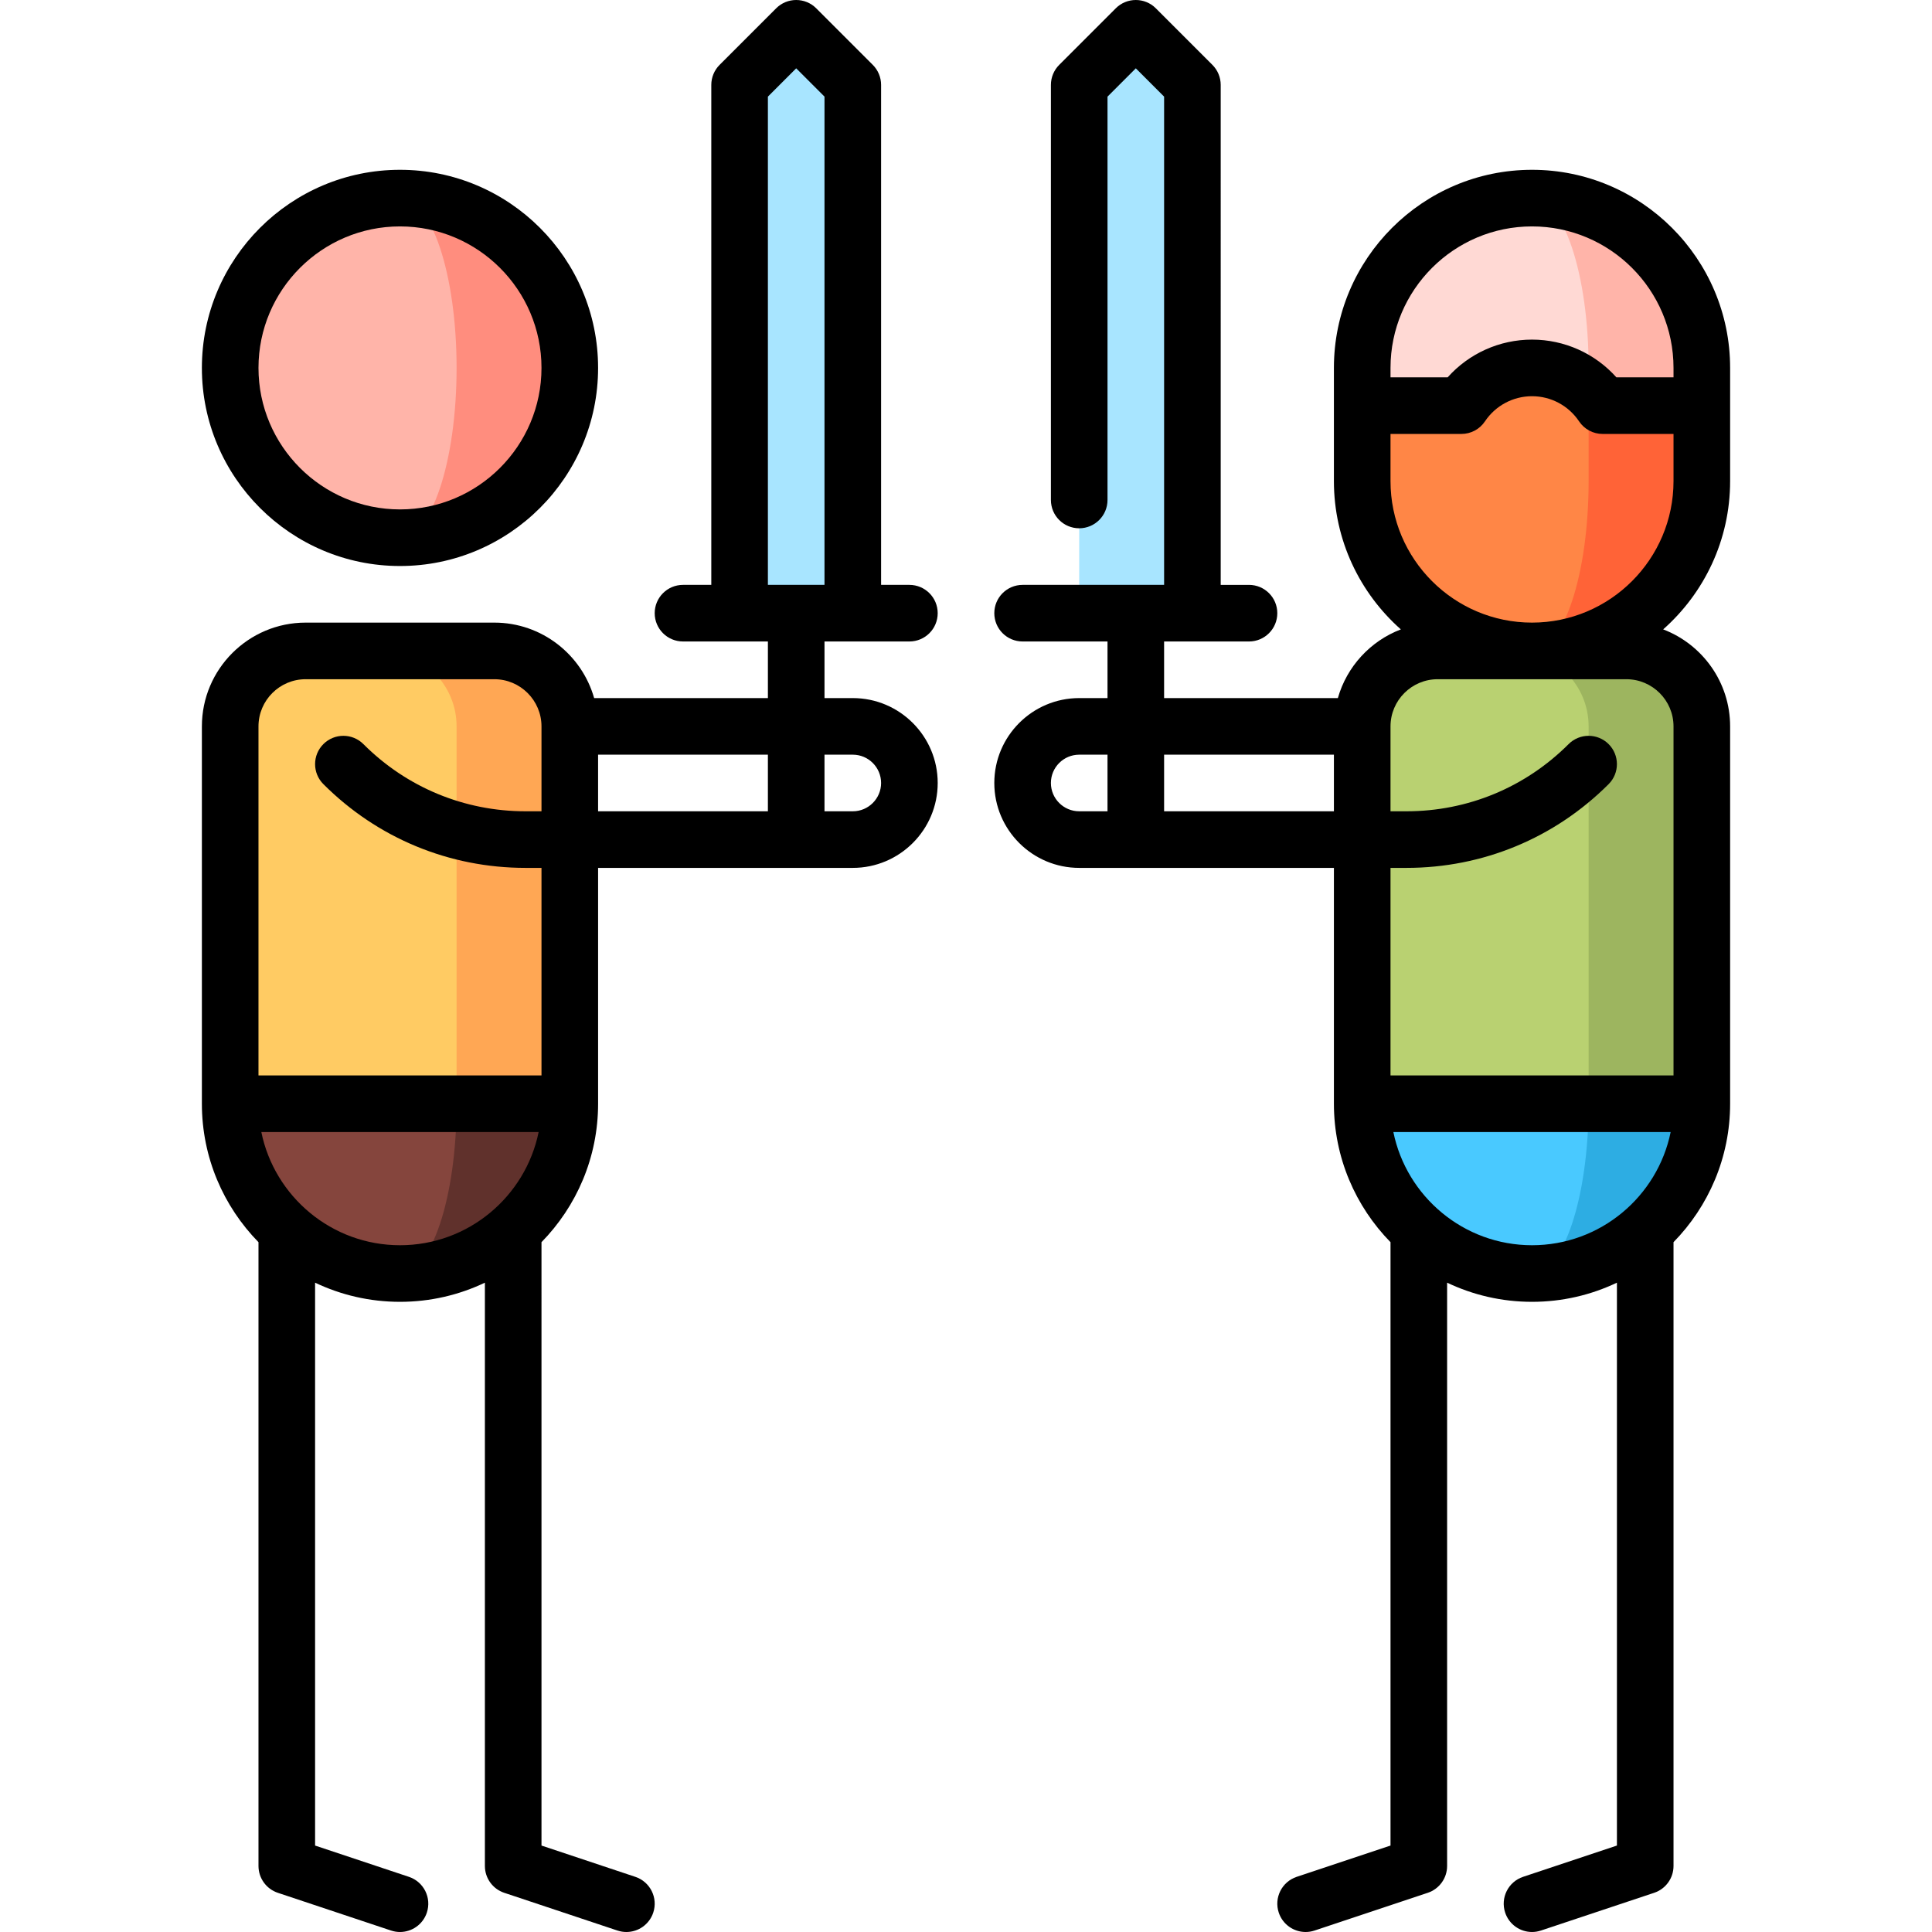 <?xml version="1.0" encoding="iso-8859-1"?>
<!-- Generator: Adobe Illustrator 19.0.0, SVG Export Plug-In . SVG Version: 6.00 Build 0)  -->
<svg version="1.1" id="Capa_1" xmlns="http://www.w3.org/2000/svg" xmlns:xlink="http://www.w3.org/1999/xlink" x="0px" y="0px"
	 viewBox="0 0 512.002 512.002" style="enable-background:new 0 0 512.002 512.002;" xml:space="preserve">
<path style="fill:#2DADE3;" d="M406.001,262.5v75c24.853,0,45-20.147,45-45L406.001,262.5z"/>
<path style="fill:#49C9FF;" d="M421.001,292.5l-15-30l-45,30c0,24.853,20.147,45,45,45C414.285,337.5,421.001,317.352,421.001,292.5
	z"/>
<path style="fill:#9DB55F;" d="M431.001,172.499h-30l20,120h30v-100C451.001,181.454,442.046,172.499,431.001,172.499z"/>
<path style="fill:#B9D171;" d="M401.001,172.499h-20c-11.046,0-20,8.954-20,20v100h60v-100
	C421.001,181.454,412.046,172.499,401.001,172.499z"/>
<path style="fill:#FFB4A9;" d="M406.001,52.5v101l45-46v-10C451.001,72.647,430.854,52.5,406.001,52.5z"/>
<path style="fill:#FFD9D4;" d="M406.001,52.5c-24.853,0-45,20.147-45,45v10l60,46v-56C421.001,72.647,414.285,52.5,406.001,52.5z"/>
<path style="fill:#FF6337;" d="M424.709,107.5c-1.053-1.573-2.303-3.002-3.709-4.261L406,172.5c24.853,0,45-20.147,45-45v-20
	H424.709z"/>
<path style="fill:#FF8646;" d="M421.001,127.5v-24.261c-3.981-3.566-9.235-5.739-15-5.739c-7.801,0-14.672,3.971-18.709,10h-26.291
	v20c0,24.853,20.147,45,45,45C414.285,172.5,421.001,152.352,421.001,127.5z"/>
<polygon style="fill:#A8E5FF;" points="301.001,7.499 316.001,22.499 316.001,162.5 286.001,162.5 286.001,22.499 "/>
<path style="fill:#60312C;" d="M106.001,262.5v75c24.853,0,45-20.147,45-45L106.001,262.5z"/>
<path style="fill:#85453D;" d="M121.001,292.5l-15-30l-45,30c0,24.853,20.147,45,45,45C114.285,337.5,121.001,317.352,121.001,292.5
	z"/>
<path style="fill:#FFA754;" d="M131.001,172.499h-30l20,120h30v-100C151.001,181.454,142.046,172.499,131.001,172.499z"/>
<path style="fill:#FFCB63;" d="M101.001,172.499h-20c-11.046,0-20,8.954-20,20v100h60v-100
	C121.001,181.454,112.046,172.499,101.001,172.499z"/>
<path style="fill:#FF8D7E;" d="M106.001,52.5v90c24.853,0,45-20.147,45-45S130.854,52.5,106.001,52.5z"/>
<path style="fill:#FFB4A9;" d="M121.001,97.5c0-24.853-6.716-45-15-45c-24.853,0-45,20.147-45,45s20.147,45,45,45
	C114.285,142.5,121.001,122.352,121.001,97.5z"/>
<polygon style="fill:#A8E5FF;" points="211.001,7.499 196.001,22.499 196.001,162.5 226.001,162.5 226.001,22.499 "/>
<path d="M406.001,45c-28.948,0-52.5,23.552-52.5,52.5v30c0,15.626,6.87,29.67,17.739,39.296c-8.061,3.072-14.313,9.83-16.691,18.204
	h-46.048v-15h22.5c4.143,0,7.5-3.357,7.5-7.5s-3.357-7.5-7.5-7.5h-7.5V22.5c0-1.989-0.79-3.896-2.196-5.304l-15-15
	c-2.93-2.928-7.678-2.928-10.607,0l-15,15c-1.406,1.407-2.196,3.314-2.196,5.304v110c0,4.143,3.357,7.5,7.5,7.5s7.5-3.357,7.5-7.5
	V25.606l7.5-7.5l7.5,7.5V155h-37.5c-4.143,0-7.5,3.357-7.5,7.5s3.357,7.5,7.5,7.5h22.5v15h-7.5c-12.406,0-22.5,10.094-22.5,22.5
	s10.094,22.5,22.5,22.5h67.5v62.5c0,14.269,5.73,27.22,15,36.692v159.903l-24.872,8.29c-3.93,1.31-6.053,5.558-4.743,9.487
	c1.048,3.143,3.974,5.13,7.114,5.13c0.786,0,1.586-0.125,2.373-0.387l30-10c3.063-1.021,5.128-3.887,5.128-7.115V339.923
	c6.824,3.251,14.452,5.076,22.5,5.076s15.676-1.825,22.5-5.076v149.171l-24.872,8.29c-3.93,1.31-6.053,5.558-4.743,9.487
	c1.048,3.143,3.974,5.13,7.114,5.13c0.786,0,1.586-0.125,2.373-0.387l30-10c3.063-1.021,5.128-3.887,5.128-7.115V329.191
	c9.27-9.472,15-22.423,15-36.692v-100c0-11.727-7.381-21.757-17.739-25.704c10.869-9.625,17.739-23.67,17.739-39.296v-30
	C458.501,68.551,434.949,45,406.001,45z M406.001,60c20.678,0,37.5,16.822,37.5,37.5v2.5h-15.139c-5.653-6.324-13.747-10-22.361-10
	s-16.708,3.676-22.361,10h-15.139v-2.5C368.501,76.822,385.323,60,406.001,60z M278.501,207.5c0-4.136,3.364-7.5,7.5-7.5h7.5v15
	h-7.5C281.865,215,278.501,211.635,278.501,207.5z M308.501,215v-15h45v15H308.501z M369.255,300h73.491
	c-3.484,17.096-18.635,30-36.745,30S372.74,317.096,369.255,300z M431.001,180c6.893,0,12.5,5.607,12.5,12.5V285h-75v-55h4.216
	c20.242,0,39.273-7.883,53.588-22.196c2.929-2.93,2.929-7.678,0-10.607c-2.93-2.928-7.678-2.928-10.607,0
	C404.217,208.677,388.953,215,372.717,215h-4.216v-22.5c0-6.893,5.607-12.5,12.5-12.5H431.001z M406.001,165
	c-20.678,0-37.5-16.822-37.5-37.5V115h18.791c2.502,0,4.84-1.248,6.232-3.327c2.797-4.179,7.462-6.673,12.477-6.673
	s9.68,2.494,12.477,6.673c1.393,2.079,3.73,3.327,6.232,3.327h18.791v12.5C443.501,148.177,426.678,165,406.001,165z"/>
<path d="M106.001,150c28.948,0,52.5-23.552,52.5-52.5S134.949,45,106.001,45s-52.5,23.552-52.5,52.5S77.052,150,106.001,150z
	 M106.001,60c20.678,0,37.5,16.822,37.5,37.5s-16.822,37.5-37.5,37.5s-37.5-16.822-37.5-37.5S85.323,60,106.001,60z"/>
<path d="M241.001,170c4.143,0,7.5-3.357,7.5-7.5s-3.357-7.5-7.5-7.5h-7.5V22.5c0-1.989-0.79-3.896-2.196-5.304l-15-15
	c-2.93-2.928-7.678-2.928-10.607,0l-15,15c-1.406,1.407-2.196,3.314-2.196,5.304V155h-7.5c-4.143,0-7.5,3.357-7.5,7.5
	s3.357,7.5,7.5,7.5h22.5v15h-46.048c-3.274-11.528-13.889-20-26.452-20h-50c-15.163,0-27.5,12.337-27.5,27.5v100
	c0,14.269,5.73,27.22,15,36.692V494.5c0,3.229,2.065,6.095,5.128,7.115l30,10c0.787,0.262,1.587,0.387,2.373,0.387
	c3.141,0,6.066-1.987,7.114-5.13c1.31-3.93-0.813-8.178-4.743-9.487l-24.872-8.29V339.923c6.824,3.251,14.452,5.076,22.5,5.076
	s15.676-1.825,22.5-5.076V494.5c0,3.229,2.065,6.095,5.128,7.115l30,10c0.787,0.262,1.587,0.387,2.373,0.387
	c3.141,0,6.066-1.987,7.114-5.13c1.31-3.93-0.813-8.178-4.743-9.487l-24.872-8.29V329.191c9.27-9.472,15-22.423,15-36.692V230h67.5
	c12.406,0,22.5-10.094,22.5-22.5s-10.094-22.5-22.5-22.5h-7.5v-15H241.001z M69.255,300h73.491c-3.484,17.096-18.635,30-36.745,30
	S72.74,317.096,69.255,300z M143.501,285h-75v-92.5c0-6.893,5.607-12.5,12.5-12.5h50c6.893,0,12.5,5.607,12.5,12.5V215h-4.216
	c-16.236,0-31.5-6.322-42.98-17.804c-2.93-2.928-7.678-2.928-10.607,0c-2.929,2.93-2.929,7.678,0,10.607
	C100.011,222.117,119.043,230,139.285,230h4.216V285z M158.501,200h45v15h-45V200z M226.001,200c4.136,0,7.5,3.364,7.5,7.5
	s-3.364,7.5-7.5,7.5h-7.5v-15H226.001z M203.501,25.606l7.5-7.5l7.5,7.5V155h-15V25.606z"/>
<g>
</g>
<g>
</g>
<g>
</g>
<g>
</g>
<g>
</g>
<g>
</g>
<g>
</g>
<g>
</g>
<g>
</g>
<g>
</g>
<g>
</g>
<g>
</g>
<g>
</g>
<g>
</g>
<g>
</g>
</svg>
